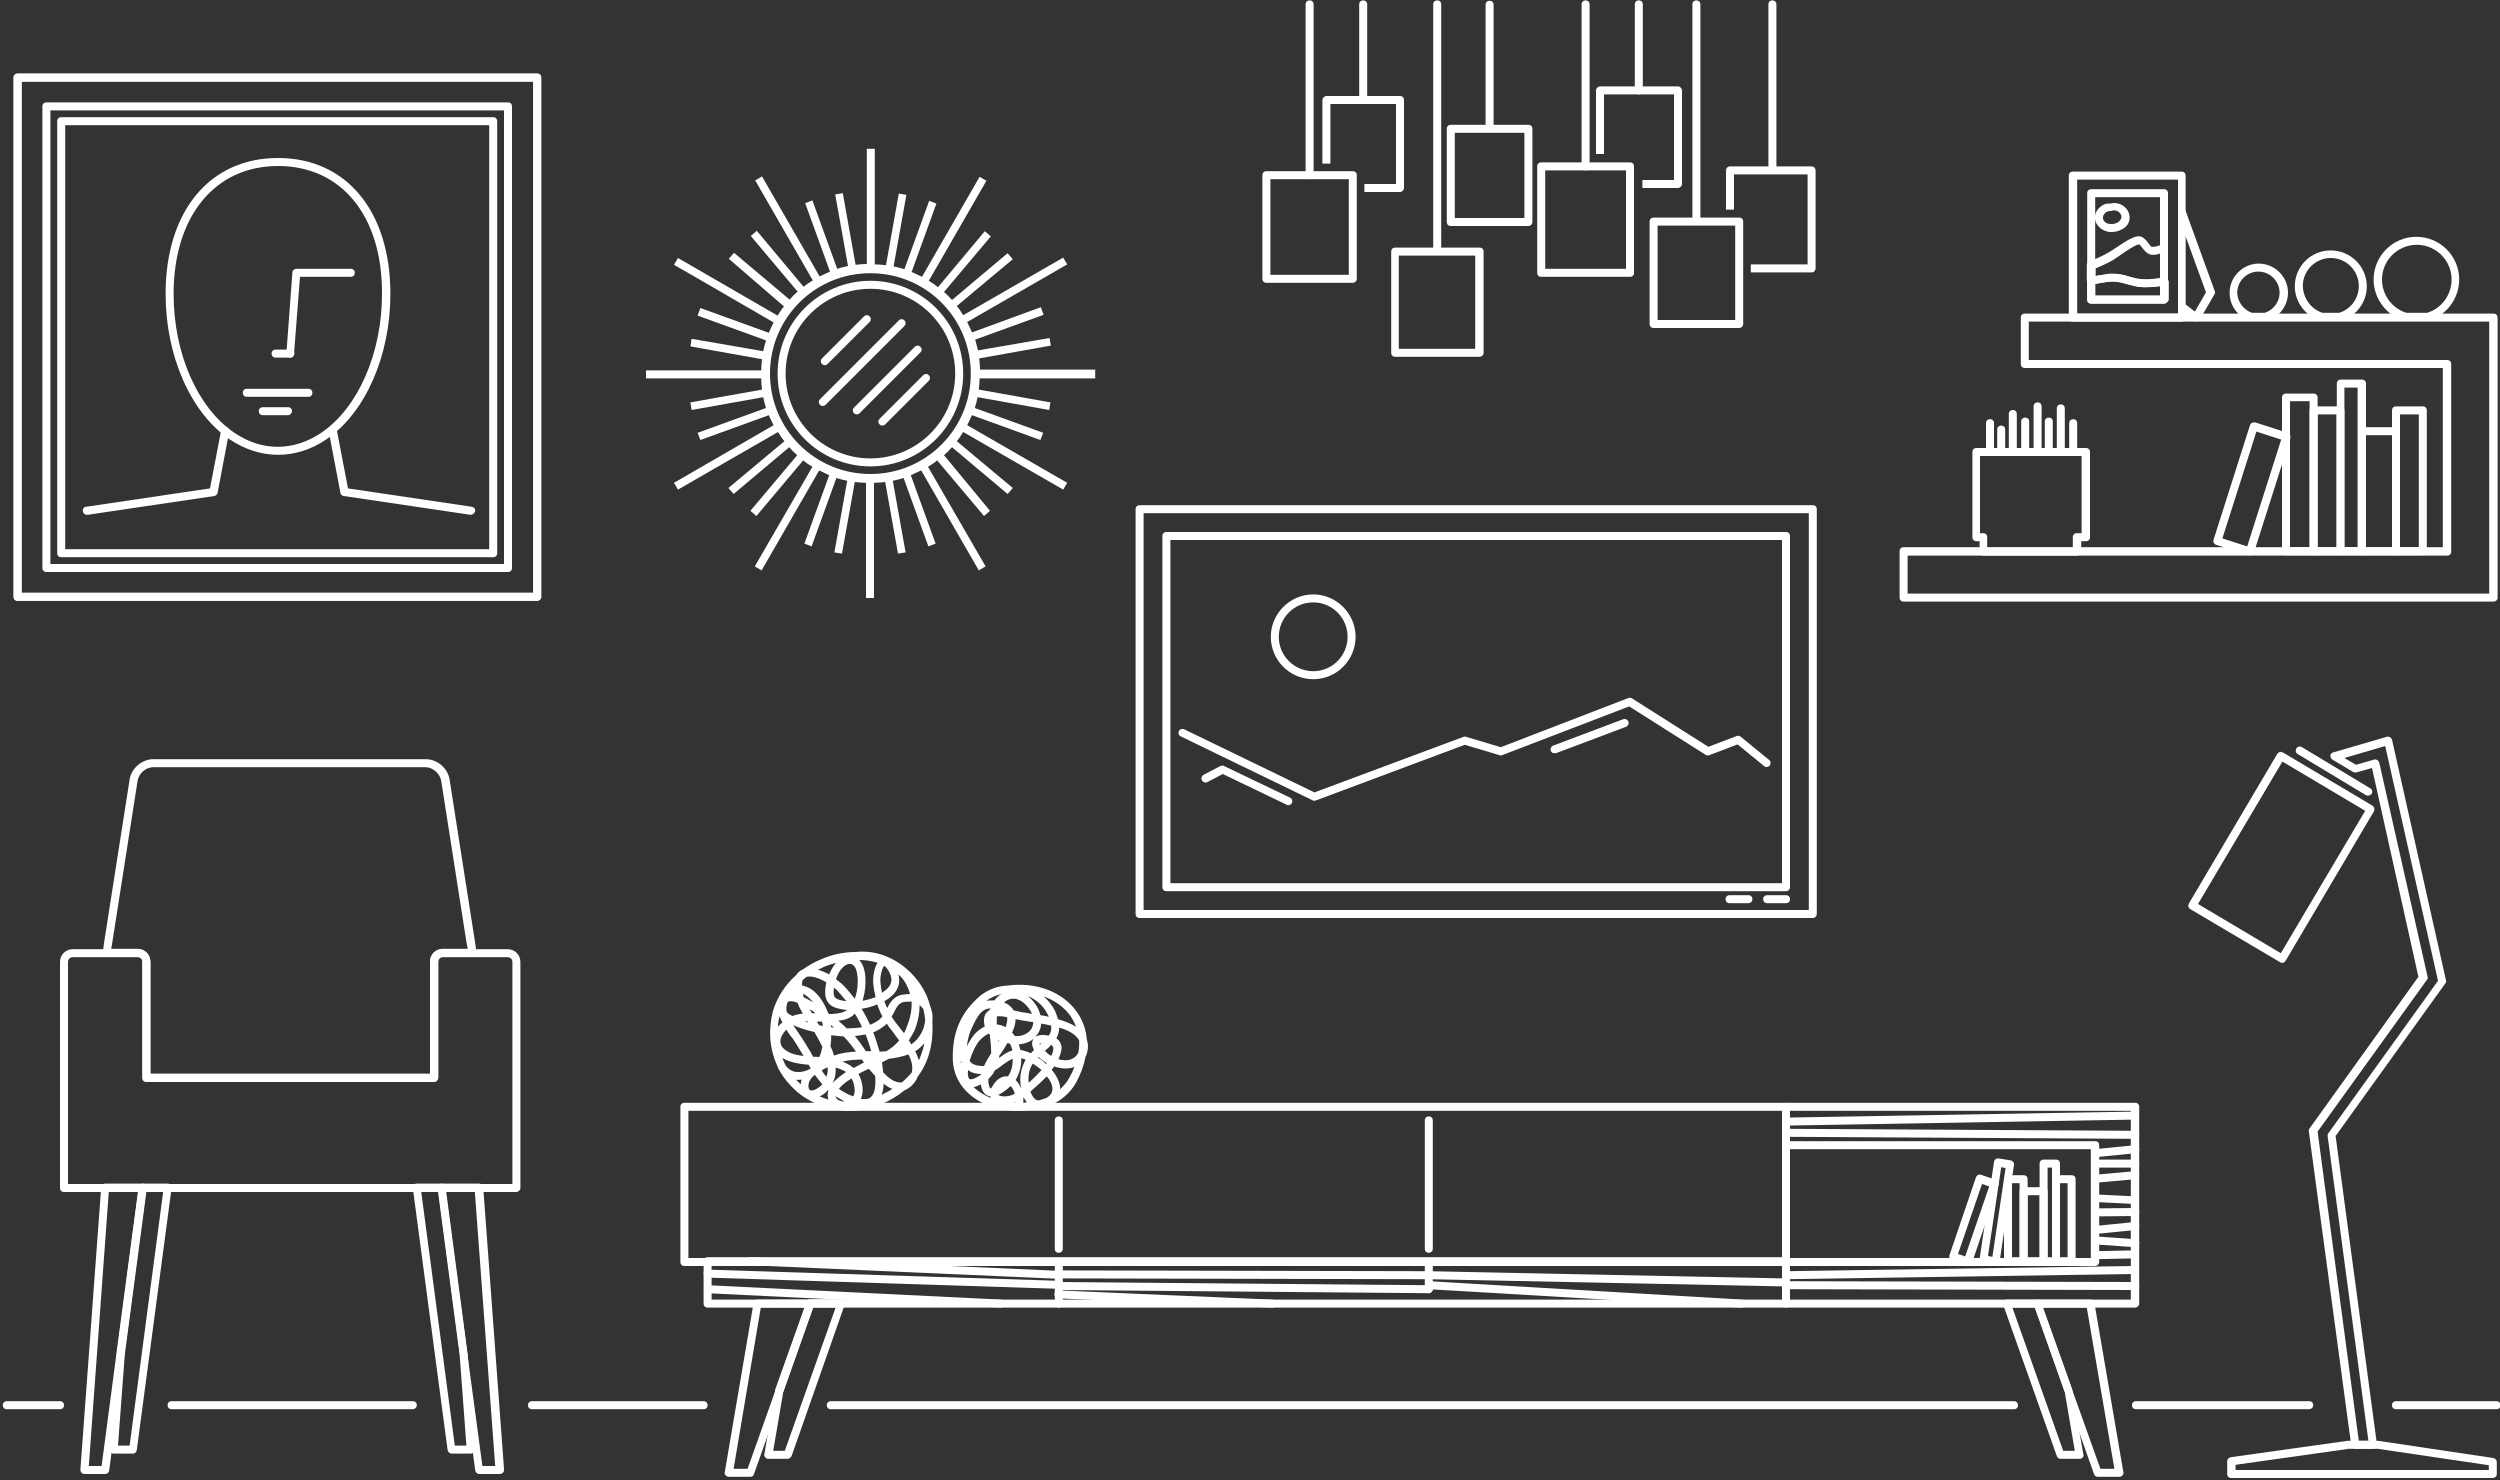 <?xml version="1.0" encoding="utf-8"?>
<!-- Generator: Adobe Illustrator 24.0.1, SVG Export Plug-In . SVG Version: 6.00 Build 0)  -->
<svg version="1.1" id="Layer_1" xmlns="http://www.w3.org/2000/svg" xmlns:xlink="http://www.w3.org/1999/xlink" x="0px" y="0px"
	 viewBox="0 0 625 370" style="enable-background:new 0 0 625 370;" xml:space="preserve">
<rect x="0" y="0" width="625" height="370" fill="#333333" stroke="none"/>
<style type="text/css">
	.st0{fill:#FFFFFF;}
</style>
<g id="background-living-room">
	<g>
		<g>
			<path class="st0" d="M453.2,229.5H284.9c-0.6,0-1-0.4-1-1V127.3c0-0.6,0.4-1,1-1h168.3c0.6,0,1,0.4,1,1v101.2
				C454.2,229,453.8,229.5,453.2,229.5z M285.9,227.5h166.3v-99.2H285.9V227.5z"/>
		</g>
	</g>
	<g>
		<g>
			<path class="st0" d="M446.5,222.8H291.6c-0.6,0-1-0.4-1-1V134c0-0.6,0.4-1,1-1h154.9c0.6,0,1,0.4,1,1v87.8
				C447.5,222.3,447.1,222.8,446.5,222.8z M292.6,220.8h152.9V135H292.6V220.8z"/>
		</g>
	</g>
	<g>
		<g>
			<g>
				<path class="st0" d="M108.5,270.4H36.6c-0.6,0-1-0.4-1-1v-29c0-0.7-0.5-1.2-1.2-1.2h-7.7c-0.3,0-0.6-0.1-0.7-0.3
					c-0.2-0.2-0.3-0.5-0.3-0.8c0.1-0.9,0.2-1.7,0.3-2.3l6.4-40.9c0.4-2.8,3.1-5.1,5.9-5.1h68.2c2.8,0,5.5,2.3,5.9,5.1l6.4,40.9
					c0.1,0.6,0.2,1.4,0.3,2.1c0,0.1,0,0.2,0,0.3c0,0.6-0.5,1-1,1c0,0,0,0,0,0h-7.3c-0.7,0-1.2,0.5-1.2,1.2v29
					C109.5,270,109.1,270.4,108.5,270.4z M37.6,268.4h69.9v-28c0-1.8,1.4-3.2,3.2-3.2h6.2c0-0.4-0.1-0.8-0.2-1.1l-6.4-40.9
					c-0.3-1.8-2.1-3.4-3.9-3.4H38.3c-1.8,0-3.6,1.5-3.9,3.4L28,236.1c-0.1,0.3-0.1,0.7-0.2,1.1h6.6c1.8,0,3.2,1.4,3.2,3.2V268.4z"/>
			</g>
		</g>
		<g>
			<g>
				<path class="st0" d="M129.1,298H16c-0.6,0-1-0.4-1-1v-56.5c0-1.8,1.4-3.2,3.2-3.2h16.2c1.8,0,3.2,1.4,3.2,3.2v28h69.9v-28
					c0-1.8,1.4-3.2,3.2-3.2h16.2c1.8,0,3.2,1.4,3.2,3.2V297C130.1,297.5,129.6,298,129.1,298z M17,296h111.1v-55.5
					c0-0.7-0.5-1.2-1.2-1.2h-16.2c-0.7,0-1.2,0.5-1.2,1.2v29c0,0.6-0.4,1-1,1H36.6c-0.6,0-1-0.4-1-1v-29c0-0.7-0.5-1.2-1.2-1.2H18.2
					c-0.7,0-1.2,0.5-1.2,1.2V296z"/>
			</g>
		</g>
		<g>
			<g>
				<path class="st0" d="M33.2,363.4h-4.8c-0.3,0-0.5-0.1-0.7-0.3c-0.2-0.2-0.3-0.5-0.3-0.8l1.8-23.8l5.5-41.7
					c0.1-0.5,0.5-0.9,1-0.9h6.2c0.3,0,0.6,0.1,0.8,0.3c0.2,0.2,0.3,0.5,0.2,0.8l-8.7,65.5C34.1,363.1,33.7,363.4,33.2,363.4z
					 M29.5,361.4h2.9l8.4-63.5h-4.2l-5.4,40.7c0,0,0,0,0,0L29.5,361.4z"/>
			</g>
		</g>
		<g>
			<g>
				<path class="st0" d="M26.3,368.5h-5.2c-0.3,0-0.5-0.1-0.7-0.3c-0.2-0.2-0.3-0.5-0.3-0.8l5.2-70.6c0-0.5,0.5-0.9,1-0.9h9.3
					c0.3,0,0.6,0.1,0.8,0.3c0.2,0.2,0.3,0.5,0.2,0.8l-5.5,41.6c0,0,0,0.1,0,0.1l-3.8,28.9C27.2,368.2,26.8,368.5,26.3,368.5z
					 M22.2,366.5h3.2l3.7-28c0,0,0-0.1,0-0.1l5.4-40.5h-7.3L22.2,366.5z"/>
			</g>
		</g>
		<g>
			<g>
				<path class="st0" d="M117.7,363.4C117.7,363.4,117.7,363.4,117.7,363.4h-4.8c-0.5,0-0.9-0.4-1-0.9l-8.7-65.5
					c0-0.3,0-0.6,0.2-0.8c0.2-0.2,0.5-0.3,0.8-0.3h6.2c0.5,0,0.9,0.4,1,0.9l5.5,41.7l1.8,23.7c0,0.1,0,0.2,0,0.3
					C118.7,363,118.2,363.4,117.7,363.4z M113.7,361.4h2.9l-1.7-22.8l-5.4-40.7h-4.2L113.7,361.4z"/>
			</g>
		</g>
		<g>
			<g>
				<path class="st0" d="M125,368.5C125,368.5,124.9,368.5,125,368.5h-5.2c-0.5,0-0.9-0.4-1-0.9l-9.3-70.6c0-0.3,0-0.6,0.2-0.8
					c0.2-0.2,0.5-0.3,0.8-0.3h9.3c0.5,0,1,0.4,1,0.9l5.2,70.4c0,0.1,0,0.2,0,0.3C126,368.1,125.5,368.5,125,368.5z M120.6,366.5h3.2
					l-5.1-68.6h-7.3L120.6,366.5z"/>
			</g>
		</g>
	</g>
	<g>
		<g>
			<path class="st0" d="M134.3,150.2H4.4c-0.6,0-1-0.4-1-1V19.4c0-0.6,0.4-1,1-1h129.9c0.6,0,1,0.4,1,1v129.9
				C135.3,149.8,134.8,150.2,134.3,150.2z M5.4,148.2h127.9V20.4H5.4V148.2z"/>
		</g>
	</g>
	<g>
		<g>
			<path class="st0" d="M127,143H11.6c-0.6,0-1-0.4-1-1V26.6c0-0.6,0.4-1,1-1H127c0.6,0,1,0.4,1,1V142C128,142.6,127.6,143,127,143z
				 M12.6,141H126V27.6H12.6V141z"/>
		</g>
	</g>
	<g>
		<g>
			<path class="st0" d="M134.3,150.2H4.4c-0.6,0-1-0.4-1-1V19.4c0-0.6,0.4-1,1-1h129.9c0.6,0,1,0.4,1,1v129.8
				C135.3,149.8,134.8,150.2,134.3,150.2z M5.4,148.2h127.9V20.4H5.4V148.2z M123.3,139.3h-108c-0.6,0-1-0.4-1-1v-108
				c0-0.6,0.4-1,1-1h108c0.6,0,1,0.4,1,1v108C124.3,138.9,123.9,139.3,123.3,139.3z M16.3,137.3h106v-106h-106V137.3z"/>
		</g>
	</g>
	<g>
		<g>
			<g>
				<path class="st0" d="M593.3,362.2C593.3,362.2,593.3,362.2,593.3,362.2h-4.5c-0.5,0-0.9-0.4-1-0.9l-10.6-78.5
					c0-0.3,0-0.5,0.2-0.7l27.2-37.9L593,192l-3.9,1.1c-0.3,0.1-0.6,0-0.8-0.1l-5.2-3.1c-0.3-0.2-0.5-0.6-0.5-1
					c0-0.4,0.3-0.7,0.7-0.8l13.4-3.9c0.3-0.1,0.6,0,0.8,0.1c0.2,0.1,0.4,0.4,0.5,0.6l13.5,60.2c0.1,0.3,0,0.6-0.2,0.8l-27.4,38.1
					l10.3,76.8c0,0.1,0.1,0.2,0.1,0.3C594.3,361.7,593.9,362.2,593.3,362.2z M589.7,360.2h2.4L581.9,284c0-0.3,0-0.5,0.2-0.7
					l27.4-38.1l-13.2-58.7l-10.2,3l2.9,1.7l4.5-1.3c0.3-0.1,0.6,0,0.8,0.1c0.2,0.1,0.4,0.4,0.5,0.6l12.1,53.6c0.1,0.3,0,0.6-0.2,0.8
					l-27.3,37.9L589.7,360.2z"/>
			</g>
		</g>
	</g>
	<g>
		<g>
			<path class="st0" d="M570.6,240.7c-0.2,0-0.4,0-0.5-0.1l-22.5-13.3c-0.2-0.1-0.4-0.4-0.5-0.6c-0.1-0.3,0-0.5,0.1-0.8l22.1-37.4
				c0.1-0.2,0.4-0.4,0.6-0.5c0.3-0.1,0.5,0,0.8,0.1l22.4,13.3c0.5,0.3,0.6,0.9,0.4,1.4l-22.1,37.4c-0.1,0.2-0.4,0.4-0.6,0.5
				C570.7,240.7,570.6,240.7,570.6,240.7z M549.5,226l20.7,12.3l21.1-35.6l-20.7-12.3L549.5,226z"/>
		</g>
	</g>
	<g>
		<g>
			<path class="st0" d="M623.2,369.5h-65.4c-0.6,0-1-0.4-1-1v-3.2c0-0.5,0.4-0.9,0.9-1l29.2-4.1c0,0,0.1,0,0.1,0h7.4
				c0,0,0.1,0,0.1,0l28.8,4.3c0.5,0.1,0.9,0.5,0.9,1v3.1C624.2,369.1,623.7,369.5,623.2,369.5z M558.8,367.5h63.4v-1.2l-27.8-4.1
				h-7.2l-28.3,4V367.5z"/>
		</g>
	</g>
	<g>
		<g>
			<g>
				<path class="st0" d="M545.4,80.4h-27.2c-0.6,0-1-0.4-1-1V43.9c0-0.6,0.4-1,1-1h27.2c0.6,0,1,0.4,1,1v35.5
					C546.4,79.9,546,80.4,545.4,80.4z M519.3,78.4h25.2V44.9h-25.2V78.4z"/>
			</g>
		</g>
		<g>
			<g>
				<path class="st0" d="M541,75.9h-18.2c-0.6,0-1-0.4-1-1V48.3c0-0.6,0.4-1,1-1H541c0.6,0,1,0.4,1,1v26.6
					C542,75.4,541.5,75.9,541,75.9z M523.7,73.9H540V49.3h-16.2V73.9z"/>
			</g>
		</g>
		<g>
			<g>
				<path class="st0" d="M536.4,71.8c-1.1,0-2-0.1-2.8-0.3c-0.7-0.2-1.4-0.3-2-0.5c-1.6-0.5-3-0.8-5-0.5c-1.3,0.2-2.5,0.4-3.7,0.6
					c-0.3,0.1-0.6,0-0.8-0.2c-0.2-0.2-0.4-0.5-0.4-0.8v-3.8c0-0.4,0.2-0.8,0.6-0.9c1.5-0.6,3.1-1.3,4.7-2.2c0.4-0.2,1.1-0.7,1.9-1.2
					c2.7-1.8,4.8-3.2,6.2-2.9c0.9,0.3,1.5,1,2,1.7c0.2,0.3,0.6,0.8,0.8,0.9c0.1,0,0.2,0,0.4,0c0.6,0,1.3-0.2,2.2-0.6
					c0.3-0.1,0.7-0.1,1,0.1c0.3,0.2,0.5,0.5,0.5,0.8v8.4c0,0.5-0.3,0.9-0.8,1C539.4,71.7,537.8,71.8,536.4,71.8z M528.1,68.4
					c1.6,0,2.8,0.3,4.1,0.7c0.6,0.2,1.2,0.3,1.9,0.5c1.5,0.3,3.5,0.3,5.9-0.1v-6.1c-0.6,0.2-1.1,0.3-1.7,0.3h0c-0.3,0-0.6,0-0.8-0.1
					c-0.9-0.3-1.4-1-1.9-1.6c-0.2-0.3-0.6-0.8-0.8-0.9c-0.8,0-3.2,1.6-4.6,2.6c-0.9,0.6-1.6,1.1-2.1,1.4c-1.4,0.8-2.8,1.4-4.2,2V69
					c0.8-0.1,1.7-0.3,2.6-0.4C527,68.4,527.5,68.4,528.1,68.4z"/>
			</g>
		</g>
		<g>
			<g>
				<path class="st0" d="M541,75.9h-18.2c-0.6,0-1-0.4-1-1v-4.7c0-0.5,0.3-0.9,0.8-1c1.2-0.2,2.5-0.4,3.8-0.6
					c0.6-0.1,1.2-0.1,1.8-0.1c1.6,0,2.8,0.3,4.1,0.7c0.6,0.2,1.2,0.3,1.9,0.5c1.6,0.4,3.9,0.3,6.8-0.2c0.3-0.1,0.6,0,0.8,0.2
					c0.2,0.2,0.4,0.5,0.4,0.8v4.5C542,75.4,541.5,75.9,541,75.9z M523.8,73.9H540v-2.4c-1.3,0.2-2.5,0.3-3.5,0.3l0,0
					c-1.1,0-2-0.1-2.8-0.3c-0.7-0.2-1.4-0.3-2-0.5c-1.6-0.5-3-0.8-5-0.5c-1,0.1-1.9,0.3-2.9,0.5V73.9z"/>
			</g>
		</g>
		<g>
			<g>
				<path class="st0" d="M527.9,58L527.9,58c-0.2,0-0.3,0-0.5,0c-1.6-0.2-3-1.2-3.5-2.6c-0.5-1.5,0.1-3,1.6-4c0.6-0.4,1.3-0.6,2-0.5
					c1.2-0.3,2.5-0.1,3.5,0.7c1.4,1.1,1.8,2.9,1,4.4C531.2,57.2,529.6,58,527.9,58z M527.2,52.8c-0.2,0-0.4,0.1-0.6,0.2
					c-0.3,0.2-1.1,0.9-0.8,1.8c0.2,0.8,1.1,1.2,1.8,1.2c1.1,0.1,2.2-0.4,2.6-1.2c0.4-0.7,0-1.4-0.5-1.8c-0.4-0.3-0.8-0.4-1.1-0.4
					c-0.2,0-0.5,0-0.7,0.1c-0.2,0.1-0.4,0.1-0.5,0C527.3,52.8,527.3,52.8,527.2,52.8z"/>
			</g>
		</g>
		<g>
			<g>
				<path class="st0" d="M549.1,80.4c-0.2,0-0.4-0.1-0.6-0.2l-3.6-2.8c-0.2-0.2-0.4-0.5-0.4-0.8V53.1c0-0.5,0.3-0.9,0.8-1
					c0.5-0.1,0.9,0.2,1.1,0.6l7.3,20.1c0.1,0.3,0.1,0.6-0.1,0.8l-3.6,6.2c-0.1,0.2-0.4,0.4-0.7,0.5
					C549.2,80.4,549.1,80.4,549.1,80.4z M546.4,76.1l2.3,1.8l2.8-4.8l-5.2-14.3V76.1z"/>
			</g>
		</g>
	</g>
	<g>
		<g>
			<g>
				<path class="st0" d="M585.1,138.8h-6.7c-0.6,0-1-0.4-1-1v-35.2c0-0.6,0.4-1,1-1h6.7c0.6,0,1,0.4,1,1v35.2
					C586.1,138.4,585.7,138.8,585.1,138.8z M579.4,136.8h4.7v-33.2h-4.7V136.8z"/>
			</g>
		</g>
		<g>
			<g>
				<path class="st0" d="M605.7,138.8H599c-0.6,0-1-0.4-1-1v-35.2c0-0.6,0.4-1,1-1h6.7c0.6,0,1,0.4,1,1v35.2
					C606.7,138.4,606.2,138.8,605.7,138.8z M600,136.8h4.7v-33.2H600V136.8z"/>
			</g>
		</g>
		<g>
			<g>
				<path class="st0" d="M590.5,138.8h-5.3c-0.6,0-1-0.4-1-1V95.9c0-0.6,0.4-1,1-1h5.3c0.6,0,1,0.4,1,1v41.9
					C591.5,138.4,591,138.8,590.5,138.8z M586.1,136.8h3.3V96.9h-3.3V136.8z"/>
			</g>
		</g>
		<g>
			<g>
				<path class="st0" d="M578.4,138.8h-6.9c-0.6,0-1-0.4-1-1V99.4c0-0.6,0.4-1,1-1h6.9c0.6,0,1,0.4,1,1v38.5
					C579.4,138.4,579,138.8,578.4,138.8z M572.5,136.8h4.9v-36.5h-4.9V136.8z"/>
			</g>
		</g>
		<g>
			<g>
				<path class="st0" d="M599,138.8h-8.5c-0.6,0-1-0.4-1-1v-30c0-0.6,0.4-1,1-1h8.5c0.6,0,1,0.4,1,1v30
					C600,138.4,599.5,138.8,599,138.8z M591.5,136.8h6.5v-28h-6.5V136.8z"/>
			</g>
		</g>
		<g>
			<g>
				<path class="st0" d="M562.4,138.8c-0.1,0-0.2,0-0.3,0l-8.1-2.6c-0.5-0.2-0.8-0.7-0.6-1.3l9.1-28.6c0.1-0.3,0.3-0.5,0.5-0.6
					c0.2-0.1,0.5-0.1,0.8-0.1l8.1,2.6c0.3,0.1,0.5,0.3,0.6,0.5c0.1,0.2,0.1,0.5,0.1,0.8l-9.1,28.6c-0.1,0.3-0.3,0.5-0.5,0.6
					C562.7,138.8,562.6,138.8,562.4,138.8z M555.6,134.6l6.2,2l8.5-26.7l-6.2-2L555.6,134.6z"/>
			</g>
		</g>
	</g>
	<g>
		<g>
			<path class="st0" d="M606.9,80.2h-5.5c-0.1,0-0.2,0-0.3,0c-4.5-1.3-7.7-5.6-7.7-10.3c0-5.9,4.8-10.7,10.7-10.7
				c5.9,0,10.7,4.8,10.7,10.7c0,4.7-3.2,9-7.7,10.3C607.1,80.2,607,80.2,606.9,80.2z M601.6,78.2h5.2c3.6-1.1,6.1-4.5,6.1-8.3
				c0-4.8-3.9-8.7-8.7-8.7c-4.8,0-8.7,3.9-8.7,8.7C595.5,73.7,598,77.1,601.6,78.2z"/>
		</g>
	</g>
	<g>
		<g>
			<path class="st0" d="M585,80.2h-4.5c-0.1,0-0.2,0-0.3,0c-3.8-1.1-6.5-4.7-6.5-8.6c0-5,4-9,9-9c4.9,0,9,4,9,9c0,4-2.7,7.5-6.4,8.6
				C585.2,80.2,585.1,80.2,585,80.2z M580.6,78.2h4.2c2.9-0.9,4.9-3.6,4.9-6.7c0-3.8-3.1-7-7-7c-3.8,0-7,3.1-7,7
				C575.8,74.6,577.8,77.3,580.6,78.2z"/>
		</g>
	</g>
	<g>
		<g>
			<path class="st0" d="M566.4,80.2h-3.5c-0.1,0-0.2,0-0.3,0c-3.1-0.9-5.2-3.8-5.2-7c0-4,3.3-7.3,7.3-7.3c4,0,7.3,3.3,7.3,7.3
				c0,3.2-2.2,6.1-5.2,7C566.6,80.2,566.5,80.2,566.4,80.2z M563,78.2h3.2c2.2-0.7,3.7-2.8,3.7-5c0-2.9-2.4-5.3-5.3-5.3
				c-2.9,0-5.3,2.4-5.3,5.3C559.4,75.5,560.9,77.5,563,78.2z"/>
		</g>
	</g>
	<g>
		<g>
			<path class="st0" d="M519.2,138.9h-23.3c-0.6,0-1-0.4-1-1v-2.6h-0.8c-0.6,0-1-0.4-1-1V113c0-0.6,0.4-1,1-1h27.4c0.6,0,1,0.4,1,1
				v21.3c0,0.6-0.4,1-1,1h-1.2v2.6C520.2,138.4,519.8,138.9,519.2,138.9z M496.9,136.9h21.3v-2.6c0-0.6,0.4-1,1-1h1.2V114h-25.4
				v19.3h0.8c0.6,0,1,0.4,1,1V136.9z"/>
		</g>
	</g>
	<g>
		<g>
			<g>
				<path class="st0" d="M623.4,150.4H475.9c-0.6,0-1-0.4-1-1v-11.6c0-0.6,0.4-1,1-1h134.8V92H506.2c-0.6,0-1-0.4-1-1V79.4
					c0-0.6,0.4-1,1-1h117.2c0.6,0,1,0.4,1,1v70.1C624.4,150,623.9,150.4,623.4,150.4z M476.9,148.4h145.4V80.4H507.2V90h104.6
					c0.6,0,1,0.4,1,1v46.9c0,0.6-0.4,1-1,1H476.9V148.4z"/>
			</g>
		</g>
	</g>
	<g>
		<g>
			<path class="st0" d="M273.8,94.4v-2H245c0-1-0.1-1.9-0.2-2.8l17.9-3.2l-0.3-1.9l-17.9,3.1c-0.2-0.9-0.5-1.8-0.7-2.7l17.1-6.2
				l-0.7-1.9L243,83.1c-0.4-0.9-0.8-1.7-1.2-2.6l15.8-9.1l9.2-5.3l-1-1.7l-25,14.4c-0.5-0.8-1-1.6-1.6-2.3l14-11.7l-1.3-1.5L238,75
				c-0.6-0.7-1.3-1.4-2-2l11.7-13.9l-1.5-1.3l-11.7,14c-0.7-0.6-1.5-1.1-2.3-1.6l9.1-15.8l5.3-9.2l-1.7-1l-14.4,25
				c-0.8-0.4-1.7-0.8-2.6-1.2l6.2-17.1l-1.8-0.7l-6.2,17.1c-0.9-0.3-1.8-0.5-2.7-0.7l3.2-17.9l-1.9-0.3l-3.2,17.9
				c-0.9-0.1-1.9-0.2-2.8-0.2V37.2h-2V66c-1,0-1.9,0.1-2.8,0.2l-3.2-17.9l-1.9,0.3l3.2,17.9c-0.9,0.2-1.8,0.4-2.7,0.7l-6.2-17.1
				l-1.8,0.7l6.2,17.1c-0.9,0.4-1.7,0.8-2.6,1.2l-9.1-15.8l-5.3-9.2l-1.7,1l14.4,25c-0.8,0.5-1.6,1-2.3,1.6l-11.7-14l-1.5,1.3
				l11.7,13.9c-0.7,0.6-1.4,1.3-2,2l-13.9-11.7l-1.3,1.5L196,76.6c-0.6,0.7-1.1,1.5-1.6,2.3l-10.2-5.9l-14.7-8.5l-1,1.7l9.2,5.3
				l5.5,3.2l10.2,5.9c-0.4,0.8-0.8,1.7-1.2,2.6l-17.1-6.2l-0.7,1.9l17.1,6.2c-0.3,0.9-0.5,1.8-0.7,2.7l-17.9-3.1l-0.3,1.9l17.9,3.2
				c-0.1,0.9-0.2,1.9-0.2,2.8h-28.8v2h28.8c0,1,0.1,1.9,0.2,2.8l-17.9,3.2l0.3,1.9l17.9-3.2c0.2,0.9,0.4,1.8,0.7,2.7l-17.1,6.2
				l0.7,1.8l17.1-6.2c0.4,0.9,0.8,1.7,1.2,2.5l-24.9,14.4l1,1.7l9.2-5.3l15.8-9.1c0.5,0.8,1,1.6,1.6,2.3L182.1,122l1.3,1.5
				l13.9-11.7c0.6,0.7,1.3,1.4,2,2l-11.7,13.9l1.5,1.3l11.7-13.9c0.7,0.6,1.5,1.1,2.3,1.6l-14.4,24.9l1.7,1l5.3-9.2h0l9.1-15.8
				c0.8,0.4,1.7,0.8,2.5,1.2l-6.2,17.1l1.8,0.7l6.2-17.1c0.9,0.3,1.8,0.5,2.7,0.7l-3.2,17.9l1.9,0.3l3.2-17.9
				c0.9,0.1,1.9,0.2,2.8,0.2v28.8h2v-28.8c1,0,1.9-0.1,2.8-0.2l3.2,17.9l1.9-0.3l-3.2-17.9c0.9-0.2,1.8-0.4,2.7-0.7l6.2,17.1
				l1.8-0.7l-6.2-17.1c0.9-0.4,1.7-0.8,2.6-1.2l9.1,15.8l5.3,9.2l1.7-1l-14.4-24.9c0.8-0.5,1.6-1,2.3-1.6l11.7,13.9l1.5-1.3
				L236,113.8c0.7-0.6,1.4-1.3,2-2l13.9,11.7l1.3-1.5l-14-11.7c0.6-0.7,1.1-1.5,1.6-2.3l15.8,9.1l9.2,5.3l1-1.7l-25-14.4
				c0.4-0.8,0.8-1.7,1.2-2.5l17.1,6.2l0.7-1.8l-17.1-6.2c0.3-0.9,0.5-1.8,0.7-2.7l17.9,3.2l0.3-1.9l-17.9-3.2
				c0.1-0.9,0.2-1.9,0.2-2.8H273.8z M217.6,118.5c-13.9,0-25.1-11.2-25.1-25.1c0-13.9,11.2-25.1,25.1-25.1
				c13.9,0,25.1,11.2,25.1,25.1C242.7,107.3,231.5,118.5,217.6,118.5z"/>
		</g>
	</g>
	<g>
		<g>
			<path class="st0" d="M217.6,116.6c-12.8,0-23.2-10.4-23.2-23.2c0-12.8,10.4-23.2,23.2-23.2c12.8,0,23.2,10.4,23.2,23.2
				C240.8,106.2,230.4,116.6,217.6,116.6z M217.6,72.2c-11.7,0-21.2,9.5-21.2,21.2c0,11.7,9.5,21.2,21.2,21.2
				c11.7,0,21.2-9.5,21.2-21.2C238.8,81.7,229.3,72.2,217.6,72.2z"/>
		</g>
	</g>
	<g>
		<g>
			<path class="st0" d="M206.2,91.3c-0.3,0-0.5-0.1-0.7-0.3c-0.4-0.4-0.4-1,0-1.4L216,79.1c0.4-0.4,1-0.4,1.4,0c0.4,0.4,0.4,1,0,1.4
				L206.9,91C206.7,91.2,206.5,91.3,206.2,91.3z"/>
		</g>
	</g>
	<g>
		<g>
			<path class="st0" d="M205.7,101.5c-0.3,0-0.5-0.1-0.7-0.3c-0.4-0.4-0.4-1,0-1.4l19.7-19.7c0.4-0.4,1-0.4,1.4,0
				c0.4,0.4,0.4,1,0,1.4l-19.7,19.7C206.2,101.4,205.9,101.5,205.7,101.5z"/>
		</g>
	</g>
	<g>
		<g>
			<path class="st0" d="M214.2,103.6c-0.3,0-0.5-0.1-0.7-0.3c-0.4-0.4-0.4-1,0-1.4l15.2-15.2c0.4-0.4,1-0.4,1.4,0
				c0.4,0.4,0.4,1,0,1.4l-15.2,15.2C214.7,103.5,214.4,103.6,214.2,103.6z"/>
		</g>
	</g>
	<g>
		<g>
			<path class="st0" d="M220.6,106.4c-0.3,0-0.5-0.1-0.7-0.3c-0.4-0.4-0.4-1,0-1.4l10.9-10.9c0.4-0.4,1-0.4,1.4,0
				c0.4,0.4,0.4,1,0,1.4l-10.9,10.9C221.1,106.3,220.8,106.4,220.6,106.4z"/>
		</g>
	</g>
	<g>
		<g>
			<path class="st0" d="M497.5,114c-0.6,0-1-0.4-1-1v-7.2c0-0.6,0.4-1,1-1c0.6,0,1,0.4,1,1v7.2C498.5,113.6,498,114,497.5,114z"/>
		</g>
	</g>
	<g>
		<g>
			<path class="st0" d="M500.3,114c-0.6,0-1-0.4-1-1v-5.6c0-0.6,0.4-1,1-1c0.6,0,1,0.4,1,1v5.6C501.3,113.6,500.9,114,500.3,114z"/>
		</g>
	</g>
	<g>
		<g>
			<path class="st0" d="M503.2,114c-0.6,0-1-0.4-1-1v-9.5c0-0.6,0.4-1,1-1c0.6,0,1,0.4,1,1v9.5C504.2,113.6,503.8,114,503.2,114z"/>
		</g>
	</g>
	<g>
		<g>
			<path class="st0" d="M506.3,114c-0.6,0-1-0.4-1-1v-7.6c0-0.6,0.4-1,1-1c0.6,0,1,0.4,1,1v7.6C507.3,113.6,506.9,114,506.3,114z"/>
		</g>
	</g>
	<g>
		<g>
			<path class="st0" d="M509.4,114c-0.6,0-1-0.4-1-1v-11.4c0-0.6,0.4-1,1-1c0.6,0,1,0.4,1,1V113C510.4,113.6,510,114,509.4,114z"/>
		</g>
	</g>
	<g>
		<g>
			<path class="st0" d="M512.2,114c-0.6,0-1-0.4-1-1v-7.6c0-0.6,0.4-1,1-1c0.6,0,1,0.4,1,1v7.6C513.2,113.6,512.8,114,512.2,114z"/>
		</g>
	</g>
	<g>
		<g>
			<path class="st0" d="M515.2,114c-0.6,0-1-0.4-1-1v-10.9c0-0.6,0.4-1,1-1c0.6,0,1,0.4,1,1V113C516.2,113.6,515.8,114,515.2,114z"
				/>
		</g>
	</g>
	<g>
		<g>
			<path class="st0" d="M518.3,114c-0.6,0-1-0.4-1-1v-7.2c0-0.6,0.4-1,1-1c0.6,0,1,0.4,1,1v7.2C519.3,113.6,518.8,114,518.3,114z"/>
		</g>
	</g>
	<g>
		<g>
			<path class="st0" d="M446.5,225.8h-4.7c-0.6,0-1-0.4-1-1c0-0.6,0.4-1,1-1h4.7c0.6,0,1,0.4,1,1
				C447.5,225.4,447.1,225.8,446.5,225.8z"/>
		</g>
	</g>
	<g>
		<g>
			<path class="st0" d="M437.1,225.8h-4.7c-0.6,0-1-0.4-1-1c0-0.6,0.4-1,1-1h4.7c0.6,0,1,0.4,1,1
				C438.1,225.4,437.6,225.8,437.1,225.8z"/>
		</g>
	</g>
	<g>
		<g>
			<path class="st0" d="M328.6,200.2c-0.1,0-0.3,0-0.4-0.1l-33-16c-0.5-0.2-0.7-0.8-0.5-1.3c0.2-0.5,0.8-0.7,1.3-0.5l32.6,15.8
				l37.3-13.9c0.2-0.1,0.4-0.1,0.6,0l8.7,2.6l31.9-12.3c0.3-0.1,0.6-0.1,0.9,0.1l19.1,12.1l7.1-2.7c0.3-0.1,0.7-0.1,1,0.2l7.1,5.8
				c0.4,0.3,0.5,1,0.1,1.4c-0.3,0.4-1,0.5-1.4,0.1l-6.6-5.4l-7.1,2.7c-0.3,0.1-0.6,0.1-0.9-0.1l-19.1-12.1l-31.8,12.2
				c-0.2,0.1-0.4,0.1-0.6,0l-8.7-2.6L329,200.1C328.8,200.1,328.7,200.2,328.6,200.2z"/>
		</g>
	</g>
	<g>
		<g>
			<path class="st0" d="M388.6,188.3c-0.4,0-0.8-0.2-0.9-0.6c-0.2-0.5,0.1-1.1,0.6-1.3l17.5-6.6c0.5-0.2,1.1,0.1,1.3,0.6
				c0.2,0.5-0.1,1.1-0.6,1.3l-17.5,6.6C388.8,188.3,388.7,188.3,388.6,188.3z"/>
		</g>
	</g>
	<g>
		<g>
			<path class="st0" d="M322.1,201.3c-0.1,0-0.3,0-0.4-0.1l-16-7.7l-3.8,2c-0.5,0.3-1.1,0.1-1.4-0.4c-0.3-0.5-0.1-1.1,0.4-1.4
				l4.2-2.2c0.3-0.1,0.6-0.2,0.9,0l16.5,7.9c0.5,0.2,0.7,0.8,0.5,1.3C322.8,201.1,322.5,201.3,322.1,201.3z"/>
		</g>
	</g>
	<g>
		<g>
			<path class="st0" d="M328.3,169.8c-5.9,0-10.6-4.8-10.6-10.6s4.8-10.6,10.6-10.6s10.6,4.8,10.6,10.6S334.2,169.8,328.3,169.8z
				 M328.3,150.6c-4.8,0-8.6,3.9-8.6,8.6c0,4.8,3.9,8.6,8.6,8.6c4.8,0,8.6-3.9,8.6-8.6C336.9,154.5,333.1,150.6,328.3,150.6z"/>
		</g>
	</g>
	<g>
		<g>
			<path class="st0" d="M69.5,113.7c-4.2,0-8.2-1.3-12-3.8c-9.8-6.6-16.1-20.9-16.1-36.4c0-20.7,11-34,28.1-34s28.1,13.3,28.1,34
				c0,15.5-6.3,29.8-16.1,36.4C77.8,112.4,73.7,113.7,69.5,113.7z M69.5,41.5c-15.8,0-26.1,12.6-26.1,32c0,14.9,6,28.5,15.2,34.7
				c3.4,2.3,7.1,3.5,10.8,3.5c3.8,0,7.5-1.2,10.9-3.5c9.2-6.2,15.2-19.9,15.2-34.7C95.6,54,85.4,41.5,69.5,41.5z"/>
		</g>
	</g>
	<g>
		<g>
			<path class="st0" d="M72.6,89.4C72.5,89.4,72.5,89.4,72.6,89.4c-0.6,0-1-0.5-1-1.1l1.5-20.2c0-0.5,0.5-0.9,1-0.9h13.6
				c0.6,0,1,0.4,1,1c0,0.6-0.4,1-1,1H75l-1.5,19.3C73.5,89,73.1,89.4,72.6,89.4z"/>
		</g>
	</g>
	<g>
		<g>
			<path class="st0" d="M77.1,99.2H61.7c-0.6,0-1-0.4-1-1s0.4-1,1-1h15.4c0.6,0,1,0.4,1,1S77.7,99.2,77.1,99.2z"/>
		</g>
	</g>
	<g>
		<g>
			<path class="st0" d="M72,103.8h-6.3c-0.6,0-1-0.4-1-1c0-0.6,0.4-1,1-1H72c0.6,0,1,0.4,1,1C73,103.3,72.5,103.8,72,103.8z"/>
		</g>
	</g>
	<g>
		<g>
			<path class="st0" d="M72.6,89.4h-3.7c-0.6,0-1-0.4-1-1c0-0.6,0.4-1,1-1h3.7c0.6,0,1,0.4,1,1C73.6,88.9,73.1,89.4,72.6,89.4z"/>
		</g>
	</g>
	<g>
		<g>
			<path class="st0" d="M21.7,128.7c-0.5,0-0.9-0.4-1-0.9c-0.1-0.5,0.3-1.1,0.8-1.1l31-4.6l2.8-14.6c0.1-0.5,0.6-0.9,1.2-0.8
				c0.5,0.1,0.9,0.6,0.8,1.2l-2.9,15.3c-0.1,0.4-0.4,0.7-0.8,0.8l-31.7,4.7C21.8,128.6,21.7,128.7,21.7,128.7z"/>
		</g>
	</g>
	<g>
		<g>
			<path class="st0" d="M117.7,128.7c0,0-0.1,0-0.1,0L85.9,124c-0.4-0.1-0.8-0.4-0.8-0.8l-2.9-15.3c-0.1-0.5,0.3-1.1,0.8-1.2
				c0.5-0.1,1.1,0.3,1.2,0.8l2.8,14.6l31,4.6c0.5,0.1,0.9,0.6,0.8,1.1C118.6,128.3,118.2,128.7,117.7,128.7z"/>
		</g>
	</g>
	<g>
		<g>
			<g>
				<path class="st0" d="M350,24h-18.4c-0.5,0-1,0.5-1,1v15.9h2V26H349v20h-7.9v2h8.9c0.5,0,1-0.5,1-1V25C351,24.4,350.6,24,350,24z
					"/>
			</g>
		</g>
	</g>
	<g>
		<g>
			<g>
				<path class="st0" d="M382.1,56.5h-19.4c-0.6,0-1-0.4-1-1V32.2c0-0.6,0.4-1,1-1h19.4c0.6,0,1,0.4,1,1v23.3
					C383.1,56,382.7,56.5,382.1,56.5z M363.7,54.5h17.4V33.2h-17.4V54.5z"/>
			</g>
		</g>
	</g>
	<g>
		<g>
			<g>
				<path class="st0" d="M419.5,21.6h-19.5c-0.5,0-1,0.5-1,1v15.9h2V23.6h17.5v21.4h-7.9v2h8.9c0.5,0,1-0.5,1-1V22.6
					C420.5,22.1,420,21.6,419.5,21.6z"/>
			</g>
		</g>
	</g>
	<g>
		<g>
			<g>
				<path class="st0" d="M452.9,41.6h-20.4c-0.6,0-1,0.5-1,1v9.8h2v-8.8h18.4v22.5h-14.2v2h15.2c0.6,0,1-0.5,1-1V42.6
					C453.9,42.1,453.5,41.6,452.9,41.6z"/>
			</g>
		</g>
	</g>
	<g>
		<g>
			<g>
				<path class="st0" d="M338.2,70.7h-21.6c-0.6,0-1-0.4-1-1V43.8c0-0.6,0.4-1,1-1h21.6c0.6,0,1,0.4,1,1v25.9
					C339.2,70.3,338.7,70.7,338.2,70.7z M317.6,68.7h19.6V44.8h-19.6V68.7z"/>
			</g>
		</g>
	</g>
	<g>
		<g>
			<g>
				<path class="st0" d="M369.9,89.2h-21.1c-0.6,0-1-0.4-1-1V62.9c0-0.6,0.4-1,1-1h21.1c0.6,0,1,0.4,1,1v25.4
					C370.9,88.8,370.4,89.2,369.9,89.2z M349.7,87.2h19.1V63.9h-19.1V87.2z"/>
			</g>
		</g>
	</g>
	<g>
		<g>
			<g>
				<path class="st0" d="M407.5,69.2h-22.2c-0.6,0-1-0.4-1-1V41.6c0-0.6,0.4-1,1-1h22.2c0.6,0,1,0.4,1,1v26.7
					C408.5,68.8,408.1,69.2,407.5,69.2z M386.3,67.2h20.2V42.6h-20.2V67.2z"/>
			</g>
		</g>
	</g>
	<g>
		<g>
			<g>
				<path class="st0" d="M434.8,82h-21.4c-0.6,0-1-0.4-1-1V55.4c0-0.6,0.4-1,1-1h21.4c0.6,0,1,0.4,1,1V81
					C435.8,81.6,435.3,82,434.8,82z M414.4,80h19.4V56.4h-19.4V80z"/>
			</g>
		</g>
	</g>
	<g>
		<g>
			<path class="st0" d="M372.4,32.2c-0.6,0-1-0.4-1-1v-30c0-0.6,0.4-1,1-1c0.6,0,1,0.4,1,1v30C373.4,31.7,373,32.2,372.4,32.2z"/>
		</g>
	</g>
	<g>
		<g>
			<path class="st0" d="M396.4,42.6c-0.6,0-1-0.4-1-1V1.1c0-0.6,0.4-1,1-1c0.6,0,1,0.4,1,1v40.5C397.4,42.2,397,42.6,396.4,42.6z"/>
		</g>
	</g>
	<g>
		<g>
			<path class="st0" d="M409.7,23.6c-0.6,0-1-0.4-1-1V1.1c0-0.6,0.4-1,1-1c0.6,0,1,0.4,1,1v21.5C410.7,23.2,410.2,23.6,409.7,23.6z"
				/>
		</g>
	</g>
	<g>
		<g>
			<path class="st0" d="M424.1,55.9c-0.6,0-1-0.4-1-1V1.1c0-0.6,0.4-1,1-1c0.6,0,1,0.4,1,1v53.8C425.1,55.4,424.6,55.9,424.1,55.9z"
				/>
		</g>
	</g>
	<g>
		<g>
			<path class="st0" d="M443.1,43.5c-0.6,0-1-0.4-1-1V1.1c0-0.6,0.4-1,1-1c0.6,0,1,0.4,1,1v41.4C444.1,43.1,443.6,43.5,443.1,43.5z"
				/>
		</g>
	</g>
	<g>
		<g>
			<path class="st0" d="M340.8,25.4c-0.6,0-1-0.4-1-1V1.1c0-0.6,0.4-1,1-1c0.6,0,1,0.4,1,1v23.3C341.8,25,341.4,25.4,340.8,25.4z"/>
		</g>
	</g>
	<g>
		<g>
			<path class="st0" d="M327.4,44.8c-0.6,0-1-0.4-1-1V1.1c0-0.6,0.4-1,1-1c0.6,0,1,0.4,1,1v42.7C328.4,44.4,327.9,44.8,327.4,44.8z"
				/>
		</g>
	</g>
	<g>
		<g>
			<path class="st0" d="M359.3,63.1c-0.6,0-1-0.4-1-1v-61c0-0.6,0.4-1,1-1c0.6,0,1,0.4,1,1v61C360.3,62.7,359.8,63.1,359.3,63.1z"/>
		</g>
	</g>
	<g>
		<g>
			<g>
				<path class="st0" d="M446.5,316.5H171.1c-0.6,0-1-0.4-1-1v-38.8c0-0.6,0.4-1,1-1h275.4c0.6,0,1,0.4,1,1v38.8
					C447.5,316,447.1,316.5,446.5,316.5z M172.1,314.5h273.4v-36.8H172.1V314.5z"/>
			</g>
		</g>
		<g>
			<g>
				<path class="st0" d="M196.9,364.7h-4.8c-0.3,0-0.6-0.1-0.8-0.4c-0.2-0.2-0.3-0.5-0.2-0.8l2.7-15.9c0-0.1,0-0.1,0-0.2l7.8-21.9
					c0.1-0.4,0.5-0.7,0.9-0.7h7.8c0.3,0,0.6,0.2,0.8,0.4c0.2,0.3,0.2,0.6,0.1,0.9L197.9,364C197.7,364.4,197.3,364.7,196.9,364.7z
					 M193.3,362.7h2.9l12.7-35.8h-5.6l-7.5,21.2L193.3,362.7z"/>
			</g>
		</g>
		<g>
			<g>
				<path class="st0" d="M187.6,369.2h-5.4c-0.3,0-0.6-0.1-0.8-0.4c-0.2-0.2-0.3-0.5-0.2-0.8l7.2-42.3c0.1-0.5,0.5-0.8,1-0.8h13.2
					c0.3,0,0.6,0.2,0.8,0.4c0.2,0.3,0.2,0.6,0.1,0.9l-15,42.3C188.4,369,188,369.2,187.6,369.2z M183.4,367.2h3.5l14.3-40.3h-11
					L183.4,367.2z"/>
			</g>
		</g>
		<g>
			<g>
				<path class="st0" d="M519.9,364.7C519.9,364.7,519.9,364.7,519.9,364.7h-4.8c-0.4,0-0.8-0.3-0.9-0.7l-13.4-37.8
					c-0.1-0.3-0.1-0.6,0.1-0.9c0.2-0.3,0.5-0.4,0.8-0.4h7.7c0.4,0,0.8,0.3,0.9,0.7l7.8,21.9c0,0.1,0,0.1,0,0.2l2.7,15.7
					c0,0.1,0.1,0.2,0.1,0.4C520.9,364.3,520.5,364.7,519.9,364.7z M515.8,362.7h2.9l-2.5-14.6l-7.5-21.2h-5.6L515.8,362.7z"/>
			</g>
		</g>
		<g>
			<g>
				<path class="st0" d="M529.8,369.2C529.8,369.2,529.8,369.2,529.8,369.2h-5.4c-0.4,0-0.8-0.3-0.9-0.7l-15-42.3
					c-0.1-0.3-0.1-0.6,0.1-0.9c0.2-0.3,0.5-0.4,0.8-0.4h13.2c0.5,0,0.9,0.4,1,0.8l7.2,42.1c0,0.1,0.1,0.2,0.1,0.4
					C530.8,368.8,530.4,369.2,529.8,369.2z M525.1,367.2h3.5l-6.9-40.3h-11L525.1,367.2z"/>
			</g>
		</g>
		<g>
			<g>
				<g>
					<path class="st0" d="M517.9,316.3H514c-0.6,0-1-0.4-1-1v-20.5c0-0.6,0.4-1,1-1h3.9c0.6,0,1,0.4,1,1v20.5
						C518.9,315.8,518.5,316.3,517.9,316.3z M515,314.3h1.9v-18.5H515V314.3z"/>
				</g>
			</g>
			<g>
				<g>
					<path class="st0" d="M505.9,316.3H502c-0.6,0-1-0.4-1-1v-20.5c0-0.6,0.4-1,1-1h3.9c0.6,0,1,0.4,1,1v20.5
						C506.9,315.8,506.5,316.3,505.9,316.3z M503,314.3h1.9v-18.5H503V314.3z"/>
				</g>
			</g>
			<g>
				<g>
					<path class="st0" d="M492,316.4c-0.1,0-0.2,0-0.3-0.1l-3.7-1.3c-0.3-0.1-0.5-0.3-0.6-0.5c-0.1-0.2-0.1-0.5,0-0.8l6.6-19.4
						c0.2-0.5,0.7-0.8,1.3-0.6l3.7,1.3c0.3,0.1,0.5,0.3,0.6,0.5c0.1,0.2,0.1,0.5,0,0.8l-6.6,19.4C492.8,316.1,492.4,316.4,492,316.4
						z M489.5,313.5l1.8,0.6l6-17.5l-1.8-0.6L489.5,313.5z"/>
				</g>
			</g>
			<g>
				<g>
					<path class="st0" d="M514,316.3h-3.1c-0.6,0-1-0.4-1-1v-24.4c0-0.6,0.4-1,1-1h3.1c0.6,0,1,0.4,1,1v24.4
						C515,315.8,514.5,316.3,514,316.3z M511.9,314.3h1.1v-22.4h-1.1V314.3z"/>
				</g>
			</g>
			<g>
				<g>
					<path class="st0" d="M498.9,316.3c0,0-0.1,0-0.1,0l-3.1-0.5c-0.5-0.1-0.9-0.6-0.8-1.1l3.6-24.2c0-0.3,0.2-0.5,0.4-0.7
						c0.2-0.2,0.5-0.2,0.7-0.2l3.1,0.5c0.5,0.1,0.9,0.6,0.8,1.1l-3.6,24.2c0,0.3-0.2,0.5-0.4,0.7
						C499.4,316.2,499.2,316.3,498.9,316.3z M497,314l1.1,0.2l3.3-22.2l-1.1-0.2L497,314z"/>
				</g>
			</g>
			<g>
				<g>
					<path class="st0" d="M510.9,316.3h-5c-0.6,0-1-0.4-1-1v-17.5c0-0.6,0.4-1,1-1h5c0.6,0,1,0.4,1,1v17.5
						C511.9,315.8,511.4,316.3,510.9,316.3z M506.9,314.3h3v-15.5h-3V314.3z"/>
				</g>
			</g>
		</g>
		<g>
			<g>
				<g>
					<path class="st0" d="M212.3,277.7c-4.7,0-9.4-1.7-13.1-4.8c-1.8-1.6-3.3-3.4-4.4-5.4c-0.2-0.3-0.4-0.7-0.5-1.1
						c-1.9-4.1-2.3-8.7-1.1-13.5c1-3.5,3.1-6.7,5.9-9.2c0.3-0.5,0.7-0.8,1.1-1.1c0.2-0.1,0.4-0.2,0.6-0.3c1.3-0.9,2.8-1.8,4.3-2.4
						c2.9-1.3,5.9-1.9,8.9-1.9c4.3-0.5,8.9,1,12.5,4.1c3,2.5,5.2,5.9,6.1,9.6c0.1,0.2,0.2,0.4,0.2,0.6c0.3,0.8,0.4,1.7,0.3,2.7
						c0,0.1,0,0.3,0,0.4c0.3,5.5-0.9,10.1-3.7,13.8c-0.3,0.9-0.9,1.7-1.8,2.5c-0.5,0.4-1,0.7-1.5,0.9c-1.7,1.4-3.7,2.6-6.1,3.6
						C217.7,277.2,215,277.7,212.3,277.7z M208.9,274.1c0,0.1,0,0.2,0.1,0.3c0.3,0.6,1.2,1,2.1,1
						C210.4,274.9,209.6,274.5,208.9,274.1z M204.9,274.1c0.7,0.3,1.5,0.6,2.2,0.8c-0.2-0.6-0.3-1.4,0-2.3c0,0-0.1-0.1-0.1-0.1
						C206.4,273.2,205.7,273.8,204.9,274.1z M215.2,274.7c1.1,0.2,2,0.1,2.5-0.4c0.9-0.8,1.3-2.5,1.1-5.3c-0.5-0.6-1.1-1.2-1.6-1.8
						c-0.9,0.4-1.7,0.8-2.6,1.3c0.5,0.8,0.8,1.8,1,3C215.8,272.8,215.6,273.8,215.2,274.7z M209.7,272.2c1,0.7,2.2,1.4,3.6,1.9
						c0.3-0.5,0.5-1.3,0.3-2.3c-0.1-0.9-0.4-1.6-0.7-2.2C211.4,270.5,210.4,271.4,209.7,272.2z M220.9,270.9c0,1-0.2,2-0.5,2.8
						c1-0.5,1.9-0.9,2.7-1.5C222.4,272,221.6,271.5,220.9,270.9z M203.7,268.7c-1,0.8-1.6,1.7-1.6,2.9c0.1,1,0.5,1,0.7,1
						c0.7,0.1,1.9-0.6,2.8-1.5C204.9,270.3,204.3,269.5,203.7,268.7z M199,269.9c0.4,0.4,0.8,0.8,1.2,1.2c0-0.4,0.1-0.8,0.2-1.2
						C199.9,270,199.4,270,199,269.9z M208.1,270.8C208.1,270.8,208.2,270.9,208.1,270.8c0.8-0.8,1.9-1.8,3.4-2.8
						c-0.7-0.5-1.5-0.8-2.6-1.1C209,268.3,208.8,269.6,208.1,270.8z M220.8,268.1c1.3,1.4,2.7,2.4,4,2.5c0.2,0,0.4,0,0.7,0
						c0.9-0.8,1.7-1.6,2.4-2.4c0.4-1.3,0.1-2.9-0.8-4.6c-1.6,0.6-3.3,0.9-4.9,1.1c-0.6,0.3-1.1,0.6-1.7,0.9
						C220.6,266.5,220.7,267.3,220.8,268.1z M205.4,267.6c0.4,0.6,0.8,1.1,1.2,1.6c0.3-0.8,0.4-1.6,0.3-2.4
						C206.5,267,205.9,267.3,205.4,267.6z M196.5,266.5c0.6,0.8,1.4,1.2,2,1.4c1.3,0.3,2.9,0,4.2-0.8c-0.2-0.3-0.4-0.6-0.5-0.9
						c-2.4-0.2-4.7-0.6-6.4-1.6c-0.1,0-0.1-0.1-0.2-0.1C195.8,265.1,196.1,265.8,196.5,266.5z M210.6,265.4c1,0.4,2,0.9,2.8,1.6
						c0.9-0.5,1.8-0.9,2.6-1.4c-0.2-0.2-0.4-0.5-0.5-0.7C213.8,264.9,212.2,265,210.6,265.4z M228.8,262.8c0.4,0.8,0.7,1.6,0.9,2.3
						c0.6-1.3,1.1-2.8,1.4-4.3C230.4,261.6,229.7,262.3,228.8,262.8z M203.3,264.2c0.2,0,0.4,0,0.6,0c0.3,0,0.6,0,0.9,0.1
						c0.4-0.8,0.6-1.7,0.8-2.6c-0.6-1.2-1.3-2.5-2-3.7c-1.8-0.4-3.7-1-5.3-1.7c0.5,0.8,1,1.4,1.3,1.9c1.2,1.7,2.1,3.3,3.1,4.9
						C202.9,263.5,203.1,263.9,203.3,264.2z M196.6,257.4c-0.9,0.9-1.5,1.9-1.5,2.9c0,1,0.5,1.8,1.7,2.5c1.1,0.7,2.5,1,4.1,1.2
						c-0.9-1.5-1.8-3-2.8-4.5C197.6,259,197.1,258.3,196.6,257.4z M207.6,261.5c0.4,0.8,0.7,1.6,0.9,2.4c1.9-0.7,3.7-0.9,5.5-1
						c-0.6-0.9-1.2-1.6-1.6-2.1c-0.3-0.4-0.8-1-1.5-1.7c0,0-0.1,0-0.1,0c-0.4,0-1.5-0.1-3-0.3C207.8,259.7,207.8,260.6,207.6,261.5z
						 M218.3,258.1c0.6,1.5,1.1,3.1,1.6,4.8c0.6,0,1.1,0,1.7-0.1c1.2-0.7,2.3-1.6,3.2-2.7c-0.5-0.6-1-1.3-1.5-2
						c-0.6-0.8-1.2-1.5-1.6-2.2c-0.2,0.3-0.5,0.5-0.8,0.7C220,257.3,219.2,257.7,218.3,258.1z M216.5,262.8c0.4,0,0.7,0,1.1,0
						c0.1,0,0.1,0,0.2,0c-0.4-1.5-0.9-2.9-1.4-4.2c-0.9,0.2-1.8,0.3-2.7,0.4c0.2,0.2,0.3,0.3,0.4,0.5c0.5,0.6,1.2,1.5,1.9,2.6
						C216.1,262.3,216.3,262.6,216.5,262.8z M227.2,260.1c0.2,0.3,0.4,0.6,0.6,1c2.1-1.4,3.3-3.8,3.5-6c-0.1-0.9-0.2-1.8-0.4-2.6
						c-0.2-0.5-0.6-0.9-1-1.2c0,2-0.4,4.2-1.3,6.4C228.2,258.5,227.7,259.3,227.2,260.1z M222.9,254.2c0.5,0.8,1.2,1.7,2,2.7
						c0.3,0.4,0.7,0.9,1.1,1.4c0.3-0.5,0.5-1,0.7-1.6c0.9-2.2,1.3-4.3,1.2-6.3c-0.6,0-1.3,0-2,0.1c-1.2,0.3-1.8,1.3-2.5,2.8
						C223.2,253.7,223,253.9,222.9,254.2z M209.6,255.2c0.8,0.7,1.5,1.3,2.1,1.9c1.2,0,2.6-0.1,3.8-0.3c-0.5-1.2-1.1-2.3-1.8-3.4
						C212.7,254.5,211.3,255,209.6,255.2z M207.8,256.8c0.3,0,0.5,0.1,0.7,0.1c-0.3-0.2-0.5-0.5-0.8-0.7
						C207.7,256.4,207.8,256.6,207.8,256.8z M194.9,254c-0.2,0.9-0.4,1.8-0.4,2.7c0.3-0.4,0.7-0.7,1.1-1.1
						C195.3,255.1,195.1,254.6,194.9,254z M204.8,256.3c0.3,0.1,0.6,0.1,0.9,0.2c0-0.4-0.1-0.7-0.2-1.1c-0.3,0-0.6,0-0.9,0
						c-0.1,0-0.3,0-0.4,0C204.4,255.7,204.6,256,204.8,256.3z M215.4,252.2c0.8,1.3,1.5,2.6,2.1,4c0.8-0.3,1.5-0.7,2.2-1.2
						c0.3-0.2,0.6-0.6,0.9-0.9c-0.5-0.9-0.9-1.9-1.3-3C218,251.7,216.6,252,215.4,252.2z M201.3,255.4c0.2,0.1,0.5,0.2,0.7,0.2
						c-0.1-0.1-0.1-0.2-0.2-0.3C201.6,255.3,201.5,255.4,201.3,255.4z M196.7,253c0.3,0.4,0.8,0.7,1.4,1c0.8-0.3,1.7-0.5,2.6-0.6
						c-0.5-0.9-1-1.8-1.3-2.7c-0.6-0.2-1.1-0.4-1.6-0.4c-0.6,0-0.8,0.1-0.8,0.2c-0.1,0.1-0.2,0.2-0.2,0.3c-0.1,0.2-0.1,0.3-0.1,0.5
						C196.5,251.9,196.6,252.5,196.7,253z M207,253.2c0.1,0.1,0.2,0.2,0.3,0.3c0.2,0,0.4,0,0.6,0c1.7-0.1,2.9-0.3,3.9-1
						c-0.1,0-0.1,0-0.2,0c-2-0.3-3.7-0.6-4.6-1.9c-0.7-1-0.9-2.4-0.5-4.6c0-0.1,0-0.2,0.1-0.4c-1.8-1.1-3.7-1.7-4.9-1.4
						c-0.4,0.3-0.7,0.5-1,0.8c-0.2,0.4-0.2,0.8-0.2,1.4c0.3,0,0.6,0.1,0.8,0.2C204.1,247.4,206.1,250.7,207,253.2z M203,253.3
						c0.3,0,0.6,0,0.9,0c-0.5-0.4-1-0.7-1.5-1C202.6,252.7,202.8,253,203,253.3z M221.1,250.3c0.2,0.6,0.4,1.2,0.7,1.7
						c0.7-1.4,1.7-2.9,3.6-3.3c0.8-0.1,1.5-0.2,2.1-0.2c-0.5-1.9-1.4-3.6-2.9-4.9c0.5,1.9,0,3.3-0.7,4.3
						C223.3,248.8,222.3,249.6,221.1,250.3z M200.9,249.3c0.8,0.4,1.6,0.8,2.4,1.3c-0.8-1-1.7-1.8-2.6-2.2
						C200.8,248.7,200.9,249,200.9,249.3z M208.5,246.9c-0.2,1.2-0.1,2,0.2,2.4c0.4,0.5,1.3,0.8,2.9,1c-0.8-1-1.6-1.9-2.4-2.8
						C209,247.3,208.7,247.1,208.5,246.9z M214.8,240c2.1,2.1,1.7,7.1,1.1,9.2c-0.1,0.3-0.2,0.7-0.2,1c1-0.2,2.1-0.5,3.2-0.9
						c-0.3-1.2-0.5-2.4-0.6-3.5c-0.1-1.5,0.2-3.8,1.1-5.1C217.8,240.2,216.3,240,214.8,240z M209,244.8c0.6,0.5,1.2,0.9,1.7,1.4
						c1.1,1.1,2.1,2.3,3,3.5c0.1-0.3,0.2-0.6,0.3-1c0.7-2.3,0.7-6.9-1-7.6c-0.5-0.2-0.9-0.2-1.4,0.1
						C210.5,241.7,209.5,243.2,209,244.8z M221.1,241.5c-0.4,0.1-1.1,2.1-1,4c0.1,0.9,0.2,1.8,0.4,2.7c0.7-0.5,1.4-1,1.8-1.6
						c0.8-1.1,0.7-2.4-0.1-3.8C221.5,241.6,221.1,241.5,221.1,241.5z M204.5,242.4c0.9,0.3,1.9,0.7,2.8,1.2c0.4-1,1-2.1,1.7-2.9
						c-1,0.3-2,0.6-3,1C205.5,242,205,242.2,204.5,242.4z"/>
				</g>
			</g>
			<g>
				<g>
					<path class="st0" d="M254.6,277.7c-1.7,0-3.3-0.2-4.8-0.5c-6.9-1.6-11.3-6.2-11.6-12.1c-0.2-6.9,1.9-11.9,6.9-16.2
						c1.9-1.5,4.3-2.4,6.7-2.5l0,0c7.3-1,14,1.6,17.5,6.7c1.4,2,2.2,4.3,2.4,6.8c0.4,1.1,0.4,2.4-0.1,3.8c0,0.1-0.1,0.3-0.2,0.4
						c-0.4,2.2-1.2,4.4-2.4,6.6c-1.5,2.6-3.8,4.5-6.5,5.7c-0.2,0.1-0.5,0.3-0.7,0.4c-0.7,0.3-1.4,0.5-2,0.5
						C258.1,277.5,256.4,277.7,254.6,277.7z M253.5,275.7c0.2,0,0.4,0,0.5,0l-0.3-0.1c0,0,0-0.1,0-0.1
						C253.7,275.6,253.6,275.6,253.5,275.7C253.6,275.7,253.5,275.7,253.5,275.7z M255.8,274.3c0.1,0.5,0,1,0,1.4
						c0.3,0,0.6,0,0.9-0.1C256.4,275.2,256.2,274.7,255.8,274.3C255.9,274.2,255.9,274.2,255.8,274.3z M257.6,272.9
						c0.3,0.8,0.7,1.5,1.2,1.9c0.1,0.1,0.4,0.3,0.9,0.3c0.6-0.2,1.3-0.4,1.9-0.6c1.7-1,1.5-2.2,1.5-2.6c-0.1-0.9-0.6-1.9-1.4-2.8
						C260.4,270.4,258.9,271.8,257.6,272.9z M243.4,271.8c1.2,1.1,2.6,2,4.3,2.7c-0.1-0.1-0.1-0.3-0.1-0.4c-0.1,0-0.3-0.1-0.4-0.1
						c-0.8-0.2-1.7-0.9-2-2.9C244.5,271.4,243.9,271.7,243.4,271.8z M249.6,273.7C249.6,273.7,249.6,273.8,249.6,273.7
						c0.3,0.4,1.8,0.6,3.3,0.1c0.2-0.1,0.5-0.2,0.8-0.4c-0.2-0.7-0.6-1.4-1-1.9C251.8,272.3,250.7,273.2,249.6,273.7z M262.9,267.4
						c1.1,1.3,1.9,2.8,2.1,4.2c0,0.2,0,0.5,0,0.7c0.9-0.8,1.7-1.7,2.3-2.8c0.5-0.9,1-1.9,1.3-2.8c-0.1,0-0.1,0-0.2,0.1
						c-1.4,0.5-3.2,0.4-4.9-0.2C263.4,266.9,263.2,267.1,262.9,267.4z M253.9,270c0.6,0.5,1,1.3,1.4,2.1c-0.3-1.4-0.3-2.8-0.1-3.8
						c0.2-1.3,0.7-2.4,1.2-3.4c-0.3-0.1-0.6-0.2-0.9-0.3c-0.1,0-0.1,0-0.2,0C255.4,266.4,254.9,268.3,253.9,270z M247.1,269.7
						c0,0.3,0,0.6,0,0.9c0.1,0.8,0.3,1.4,0.6,1.5c0,0,0.1,0,0.1,0c0.2-0.4,0.5-0.8,0.8-1.3c1.2-1.6,2.5-1.8,3.4-1.7
						c0.9-1.3,1.2-2.9,1.2-4.4c-0.9,0.3-1.6,0.9-2.5,1.5c-0.6,0.5-1.3,1-2,1.4C248.4,268.3,247.9,269,247.1,269.7z M258.2,265.9
						c-0.5,0.8-0.9,1.6-1,2.7c-0.1,0.7-0.1,1.4,0,2.1c1.1-1,2.2-2.1,3.2-3.2C259.6,266.9,258.9,266.3,258.2,265.9z M242,267.5
						c-0.1,1,0,1.8,0.3,2.2c0.3,0.3,1.3,0.1,2.9-1c0,0,0.1-0.1,0.1-0.1c0,0,0-0.1,0-0.1C243.8,268.5,242.7,268.1,242,267.5z
						 M242.4,265.2c0.6,0.9,1.7,1.3,3.3,1.3c0.1,0,0.2,0,0.3,0c0.5-1.1,1.2-2.2,1.8-3.2c0-1.3-0.1-2.7-0.3-4.2c0-0.2,0-0.3-0.1-0.5
						c-0.1-0.1-0.1-0.1-0.2-0.2c-0.7,0.3-1.5,0.9-2.2,1.6C244,261.1,243,263.2,242.4,265.2z M259.4,264.3c0.7,0.5,1.4,1,2.1,1.7
						c0.1-0.1,0.1-0.2,0.2-0.2c-0.6-0.4-1.4-0.9-2.1-1.6C259.6,264.2,259.5,264.2,259.4,264.3z M240.2,265.2c0,0.2,0,0.5,0.1,0.7
						c0-0.1,0-0.2,0.1-0.3C240.3,265.4,240.2,265.3,240.2,265.2z M264.6,264.8c1.1,0.3,2.3,0.4,3.2,0c0.8-0.3,1.4-0.8,1.8-1.7
						c0.2-1,0.2-2,0.2-2.9c-0.1-0.1-0.1-0.3-0.2-0.4c-0.8-1.3-2.7-2.3-4.8-2.9c0,1-0.3,1.9-0.7,2.7c0.9,0.6,1.2,1.4,1.3,2.2
						C265.4,262.7,265.1,263.7,264.6,264.8z M249.8,264c0,0.2,0,0.3,0,0.5c1-0.8,2-1.5,3.3-1.9c-0.1-0.6-0.4-1.2-0.6-1.7
						c-0.2,0-0.4-0.1-0.7-0.1c-0.5,1-1.1,1.9-1.8,2.9C249.9,263.8,249.8,263.9,249.8,264z M261.2,262.7c0.5,0.5,1.1,1,1.6,1.3
						c0.4-0.8,0.6-1.5,0.5-2c0-0.2-0.1-0.5-0.5-0.8C262.3,261.8,261.7,262.3,261.2,262.7z M255.1,262.5c0.3,0,0.6,0.1,0.9,0.2
						c0.5,0.1,1.1,0.3,1.7,0.6c0.3-0.3,0.5-0.5,0.8-0.8c-0.4-0.8-0.6-1.5-0.4-2.2c0.1-0.2,0.2-0.4,0.3-0.6c-0.4,0.3-0.8,0.6-1.3,0.8
						c-0.7,0.3-1.5,0.5-2.4,0.6C254.8,261.5,255,262,255.1,262.5z M247.6,252.1c-2.2,0.1-3.2,1.8-4.6,4.8c-0.7,1.4-1.1,3.1-1.3,4.7
						c0.6-1.2,1.3-2.3,1.9-3c0.8-0.9,1.7-1.5,2.6-2c-0.1-0.4-0.2-0.8-0.2-1.2c-0.1-1.4,0.5-2.2,1-2.6c0.1-0.1,0.3-0.2,0.4-0.3
						C247.5,252.4,247.6,252.2,247.6,252.1z M260.4,260.8c-0.4,0-0.5,0.1-0.5,0.1c0,0.1,0,0.2,0.1,0.3
						C260.1,261,260.2,260.9,260.4,260.8z M249.6,260.1c0,0.1,0,0.3,0,0.4c0.1-0.1,0.1-0.2,0.2-0.3
						C249.8,260.1,249.7,260.1,249.6,260.1z M260.3,255.9c-0.1,1.3-0.6,2.4-1.5,3.3c0.5-0.3,1.4-0.6,2.7-0.4c0.2,0,0.4,0.1,0.7,0.1
						c0.5-0.7,0.7-1.5,0.6-2.5C261.9,256.2,261.1,256,260.3,255.9z M253.7,259c1,0.1,1.9-0.1,2.5-0.4c1.7-0.8,2.1-2.1,2.1-3.1
						c-0.1,0-0.2,0-0.3,0c-1-0.2-1.9-0.3-2.5-0.4c-0.4-0.1-1-0.2-1.6-0.3c0,1.1-0.4,2.3-0.9,3.4C253.3,258.4,253.5,258.7,253.7,259z
						 M249.2,256.1c0.8,0.1,1.5,0.3,2.2,0.7c0.3-0.9,0.5-1.8,0.4-2.5c-0.9-0.2-1.9-0.3-2.6-0.2C249.2,254.7,249.2,255.4,249.2,256.1
						z M264.5,254.8c1.7,0.5,3.3,1.1,4.5,1.9c-0.3-0.9-0.8-1.8-1.3-2.6c-1.6-2.3-4-4-6.8-5c1.2,1,2.1,2.2,2.8,3.5
						C264,253.3,264.3,254.1,264.5,254.8z M260.1,253.8c0.7,0.1,1.4,0.2,2.1,0.4c-0.1-0.3-0.2-0.5-0.4-0.8c-1-2-2.7-3.5-4.9-4.4
						C258.5,250.2,259.7,252,260.1,253.8z M253.4,252.6c0.3,0.1,0.6,0.1,0.9,0.2c0.6,0.1,1.2,0.3,1.6,0.3c0.6,0.1,1.3,0.2,2.1,0.4
						c-0.6-1.4-1.7-2.7-3-3.4c-1-0.5-2.5-0.8-4,0.5c0,0,0,0,0,0C252,251,252.9,251.7,253.4,252.6z M250.4,248.5
						c-1.4,0.3-2.7,0.9-3.8,1.7c0.6-0.1,1.3-0.1,2-0.1c0.3-0.4,0.6-0.7,1-1.1C249.9,248.8,250.1,248.7,250.4,248.5z"/>
				</g>
			</g>
		</g>
		<g>
			<g>
				<path class="st0" d="M264.7,313.2c-0.6,0-1-0.4-1-1v-32.1c0-0.6,0.4-1,1-1c0.6,0,1,0.4,1,1v32.1
					C265.7,312.8,265.2,313.2,264.7,313.2z"/>
			</g>
		</g>
		<g>
			<g>
				<path class="st0" d="M357.2,313.2c-0.6,0-1-0.4-1-1v-32.1c0-0.6,0.4-1,1-1c0.6,0,1,0.4,1,1v32.1
					C358.2,312.8,357.7,313.2,357.2,313.2z"/>
			</g>
		</g>
		<g>
			<g>
				<path class="st0" d="M533.8,326.9h-87.2c-0.6,0-1-0.4-1-1v-49.2c0-0.6,0.4-1,1-1h87.2c0.6,0,1,0.4,1,1v49.2
					C534.8,326.4,534.3,326.9,533.8,326.9z M447.5,324.9h85.2v-47.2h-85.2V324.9z"/>
			</g>
		</g>
		<g>
			<g>
				<path class="st0" d="M446.5,326.9H176.9c-0.6,0-1-0.4-1-1v-10.6c0-0.6,0.4-1,1-1h269.6c0.6,0,1,0.4,1,1v10.6
					C447.5,326.4,447.1,326.9,446.5,326.9z M177.9,324.9h267.6v-8.6H177.9V324.9z"/>
			</g>
		</g>
		<g>
			<g>
				<path class="st0" d="M523.8,316.5h-77.2c-0.6,0-1-0.4-1-1v-29.2c0-0.6,0.4-1,1-1h77.2c0.6,0,1,0.4,1,1v29.2
					C524.8,316,524.3,316.5,523.8,316.5z M447.5,314.5h75.2v-27.2h-75.2V314.5z"/>
			</g>
		</g>
		<g>
			<g>
				<path class="st0" d="M264.7,326.9c-0.6,0-1-0.4-1-1v-10.4c0-0.6,0.4-1,1-1c0.6,0,1,0.4,1,1v10.4
					C265.7,326.4,265.2,326.9,264.7,326.9z"/>
			</g>
		</g>
		<g>
			<g>
				<path class="st0" d="M357.2,323.3c-0.6,0-1-0.4-1-1v-6.8c0-0.6,0.4-1,1-1c0.6,0,1,0.4,1,1v6.8
					C358.2,322.8,357.7,323.3,357.2,323.3z"/>
			</g>
		</g>
		<g>
			<g>
				<path class="st0" d="M446.5,281.4c-0.5,0-1-0.4-1-1c0-0.6,0.4-1,1-1l87.2-1.5c0.5,0,1,0.4,1,1c0,0.6-0.4,1-1,1L446.5,281.4
					C446.5,281.4,446.5,281.4,446.5,281.4z"/>
			</g>
		</g>
		<g>
			<g>
				<path class="st0" d="M533.8,284.7C533.8,284.7,533.8,284.7,533.8,284.7l-87.2-0.5c-0.6,0-1-0.5-1-1c0-0.5,0.5-1,1-1c0,0,0,0,0,0
					l87.2,0.5c0.6,0,1,0.5,1,1C534.8,284.2,534.3,284.7,533.8,284.7z"/>
			</g>
		</g>
		<g>
			<g>
				<path class="st0" d="M523.8,289.3c-0.5,0-0.9-0.4-1-0.9c-0.1-0.5,0.3-1,0.9-1.1l10-1c0.6,0,1,0.3,1.1,0.9c0.1,0.5-0.3,1-0.9,1.1
					l-10,1C523.8,289.3,523.8,289.3,523.8,289.3z"/>
			</g>
		</g>
		<g>
			<g>
				<path class="st0" d="M533.8,291.9h-10c-0.6,0-1-0.4-1-1c0-0.6,0.4-1,1-1h10c0.6,0,1,0.4,1,1
					C534.8,291.4,534.3,291.9,533.8,291.9z"/>
			</g>
		</g>
		<g>
			<g>
				<path class="st0" d="M523.8,295.7c-0.5,0-0.9-0.4-1-0.9c0-0.6,0.4-1,0.9-1.1l10-0.9c0.6-0.1,1,0.4,1.1,0.9c0,0.6-0.4,1-0.9,1.1
					L523.8,295.7C523.8,295.7,523.8,295.7,523.8,295.7z"/>
			</g>
		</g>
		<g>
			<g>
				<path class="st0" d="M533.8,301C533.7,301,533.7,301,533.8,301l-10.1-0.5c-0.6,0-1-0.5-0.9-1c0-0.6,0.5-1,1-0.9l10,0.5
					c0.6,0,1,0.5,0.9,1C534.7,300.6,534.3,301,533.8,301z"/>
			</g>
		</g>
		<g>
			<g>
				<path class="st0" d="M523.8,304.1c-0.5,0-1-0.4-1-1c0-0.6,0.4-1,1-1l10-0.1c0,0,0,0,0,0c0.5,0,1,0.4,1,1c0,0.6-0.4,1-1,1
					L523.8,304.1C523.8,304.1,523.8,304.1,523.8,304.1z"/>
			</g>
		</g>
		<g>
			<g>
				<path class="st0" d="M523.8,308.5c-0.5,0-0.9-0.4-1-0.9c-0.1-0.5,0.4-1,0.9-1.1l10-1c0.6-0.1,1,0.4,1.1,0.9
					c0.1,0.5-0.4,1-0.9,1.1L523.8,308.5C523.8,308.5,523.8,308.5,523.8,308.5z"/>
			</g>
		</g>
		<g>
			<g>
				<path class="st0" d="M533.8,311.8C533.7,311.8,533.7,311.8,533.8,311.8l-10.1-0.7c-0.6,0-1-0.5-0.9-1.1c0-0.6,0.5-1,1.1-0.9
					l10,0.7c0.6,0,1,0.5,0.9,1.1C534.7,311.4,534.3,311.8,533.8,311.8z"/>
			</g>
		</g>
		<g>
			<g>
				<path class="st0" d="M523.8,314.8c-0.5,0-1-0.4-1-1c0-0.6,0.4-1,1-1l9.2-0.2c0,0,0,0,0,0c0.5,0,1,0.4,1,1c0,0.6-0.4,1-1,1
					L523.8,314.8C523.8,314.8,523.8,314.8,523.8,314.8z"/>
			</g>
		</g>
		<g>
			<g>
				<path class="st0" d="M446.5,319.8c-0.5,0-1-0.4-1-1c0-0.6,0.4-1,1-1l87.2-1.3c0,0,0,0,0,0c0.5,0,1,0.4,1,1c0,0.6-0.4,1-1,1
					L446.5,319.8C446.5,319.8,446.5,319.8,446.5,319.8z"/>
			</g>
		</g>
		<g>
			<g>
				<path class="st0" d="M533.8,322.5C533.8,322.5,533.8,322.5,533.8,322.5l-87.2-0.2c-0.6,0-1-0.4-1-1c0-0.6,0.4-1,1-1c0,0,0,0,0,0
					l87.2,0.2c0.6,0,1,0.4,1,1C534.8,322,534.3,322.5,533.8,322.5z"/>
			</g>
		</g>
		<g>
			<g>
				<path class="st0" d="M445.8,321.6C445.8,321.6,445.8,321.6,445.8,321.6l-88.6-1.8c-0.6,0-1-0.5-1-1c0-0.6,0.5-1,1-1l88.6,1.8
					c0.6,0,1,0.5,1,1C446.8,321.1,446.3,321.6,445.8,321.6z"/>
			</g>
		</g>
		<g>
			<g>
				<path class="st0" d="M435.3,326.9C435.2,326.9,435.2,326.9,435.3,326.9l-78.1-4.6c-0.6,0-1-0.5-0.9-1.1c0-0.6,0.5-1,1.1-0.9
					l78.1,4.6c0.6,0,1,0.5,0.9,1.1C436.2,326.5,435.8,326.9,435.3,326.9z"/>
			</g>
		</g>
		<g>
			<g>
				<path class="st0" d="M357.2,319.8C357.2,319.8,357.2,319.8,357.2,319.8l-92.5-0.2c-0.6,0-1-0.4-1-1c0-0.6,0.4-1,1-1c0,0,0,0,0,0
					l92.5,0.2c0.6,0,1,0.4,1,1C358.2,319.4,357.7,319.8,357.2,319.8z"/>
			</g>
		</g>
		<g>
			<g>
				<path class="st0" d="M357.2,323.3C357.2,323.3,357.2,323.3,357.2,323.3l-92.5-0.8c-0.6,0-1-0.5-1-1c0-0.5,0.5-1,1-1c0,0,0,0,0,0
					l92.5,0.8c0.6,0,1,0.5,1,1C358.2,322.8,357.7,323.3,357.2,323.3z"/>
			</g>
		</g>
		<g>
			<g>
				<path class="st0" d="M318.1,326.9C318.1,326.9,318.1,326.9,318.1,326.9l-53.5-2.3c-0.6,0-1-0.5-1-1c0-0.6,0.5-1,1-1l53.4,2.3
					c0.6,0,1,0.5,1,1C319.1,326.5,318.6,326.9,318.1,326.9z"/>
			</g>
		</g>
		<g>
			<g>
				<path class="st0" d="M264.7,319.7C264.6,319.7,264.6,319.7,264.7,319.7l-77.3-3.4c-0.6,0-1-0.5-1-1c0-0.6,0.5-1,1-1l77.2,3.4
					c0.6,0,1,0.5,1,1C265.6,319.2,265.2,319.7,264.7,319.7z"/>
			</g>
		</g>
		<g>
			<g>
				<path class="st0" d="M264.7,322.2C264.7,322.2,264.6,322.2,264.7,322.2l-87.8-2.8c-0.6,0-1-0.5-1-1c0-0.6,0.5-1,1-1l87.7,2.8
					c0.6,0,1,0.5,1,1C265.6,321.8,265.2,322.2,264.7,322.2z"/>
			</g>
		</g>
		<g>
			<g>
				<path class="st0" d="M250.2,326.9C250.2,326.9,250.1,326.9,250.2,326.9l-73.3-3.6c-0.6,0-1-0.5-0.9-1c0-0.6,0.5-1,1-1l73.2,3.6
					c0.6,0,1,0.5,0.9,1C251.2,326.5,250.7,326.9,250.2,326.9z"/>
			</g>
		</g>
	</g>
	<g>
		<path class="st0" d="M592,198.9c-0.2,0-0.4,0-0.5-0.1l-17.1-10.3c-0.5-0.3-0.6-0.9-0.3-1.4c0.3-0.5,0.9-0.6,1.4-0.3l17.1,10.3
			c0.5,0.3,0.6,0.9,0.3,1.4C592.7,198.7,592.3,198.9,592,198.9z"/>
	</g>
	<g>
		<path class="st0" d="M15,352.3H1.7c-0.6,0-1-0.4-1-1c0-0.6,0.4-1,1-1H15c0.6,0,1,0.4,1,1C16,351.9,15.6,352.3,15,352.3z"/>
	</g>
	<g>
		<path class="st0" d="M103.2,352.3H42.9c-0.6,0-1-0.4-1-1c0-0.6,0.4-1,1-1h60.3c0.6,0,1,0.4,1,1
			C104.2,351.9,103.7,352.3,103.2,352.3z"/>
	</g>
	<g>
		<path class="st0" d="M175.9,352.3H133c-0.6,0-1-0.4-1-1c0-0.6,0.4-1,1-1h42.9c0.6,0,1,0.4,1,1
			C176.9,351.9,176.5,352.3,175.9,352.3z"/>
	</g>
	<g>
		<path class="st0" d="M503.5,352.3H207.7c-0.6,0-1-0.4-1-1c0-0.6,0.4-1,1-1h295.8c0.6,0,1,0.4,1,1
			C504.5,351.9,504.1,352.3,503.5,352.3z"/>
	</g>
	<g>
		<path class="st0" d="M577.3,352.3h-43.3c-0.6,0-1-0.4-1-1c0-0.6,0.4-1,1-1h43.3c0.6,0,1,0.4,1,1
			C578.3,351.9,577.8,352.3,577.3,352.3z"/>
	</g>
	<g>
		<path class="st0" d="M624.2,352.3H599c-0.6,0-1-0.4-1-1c0-0.6,0.4-1,1-1h25.1c0.6,0,1,0.4,1,1
			C625.2,351.9,624.7,352.3,624.2,352.3z"/>
	</g>
</g>
</svg>
